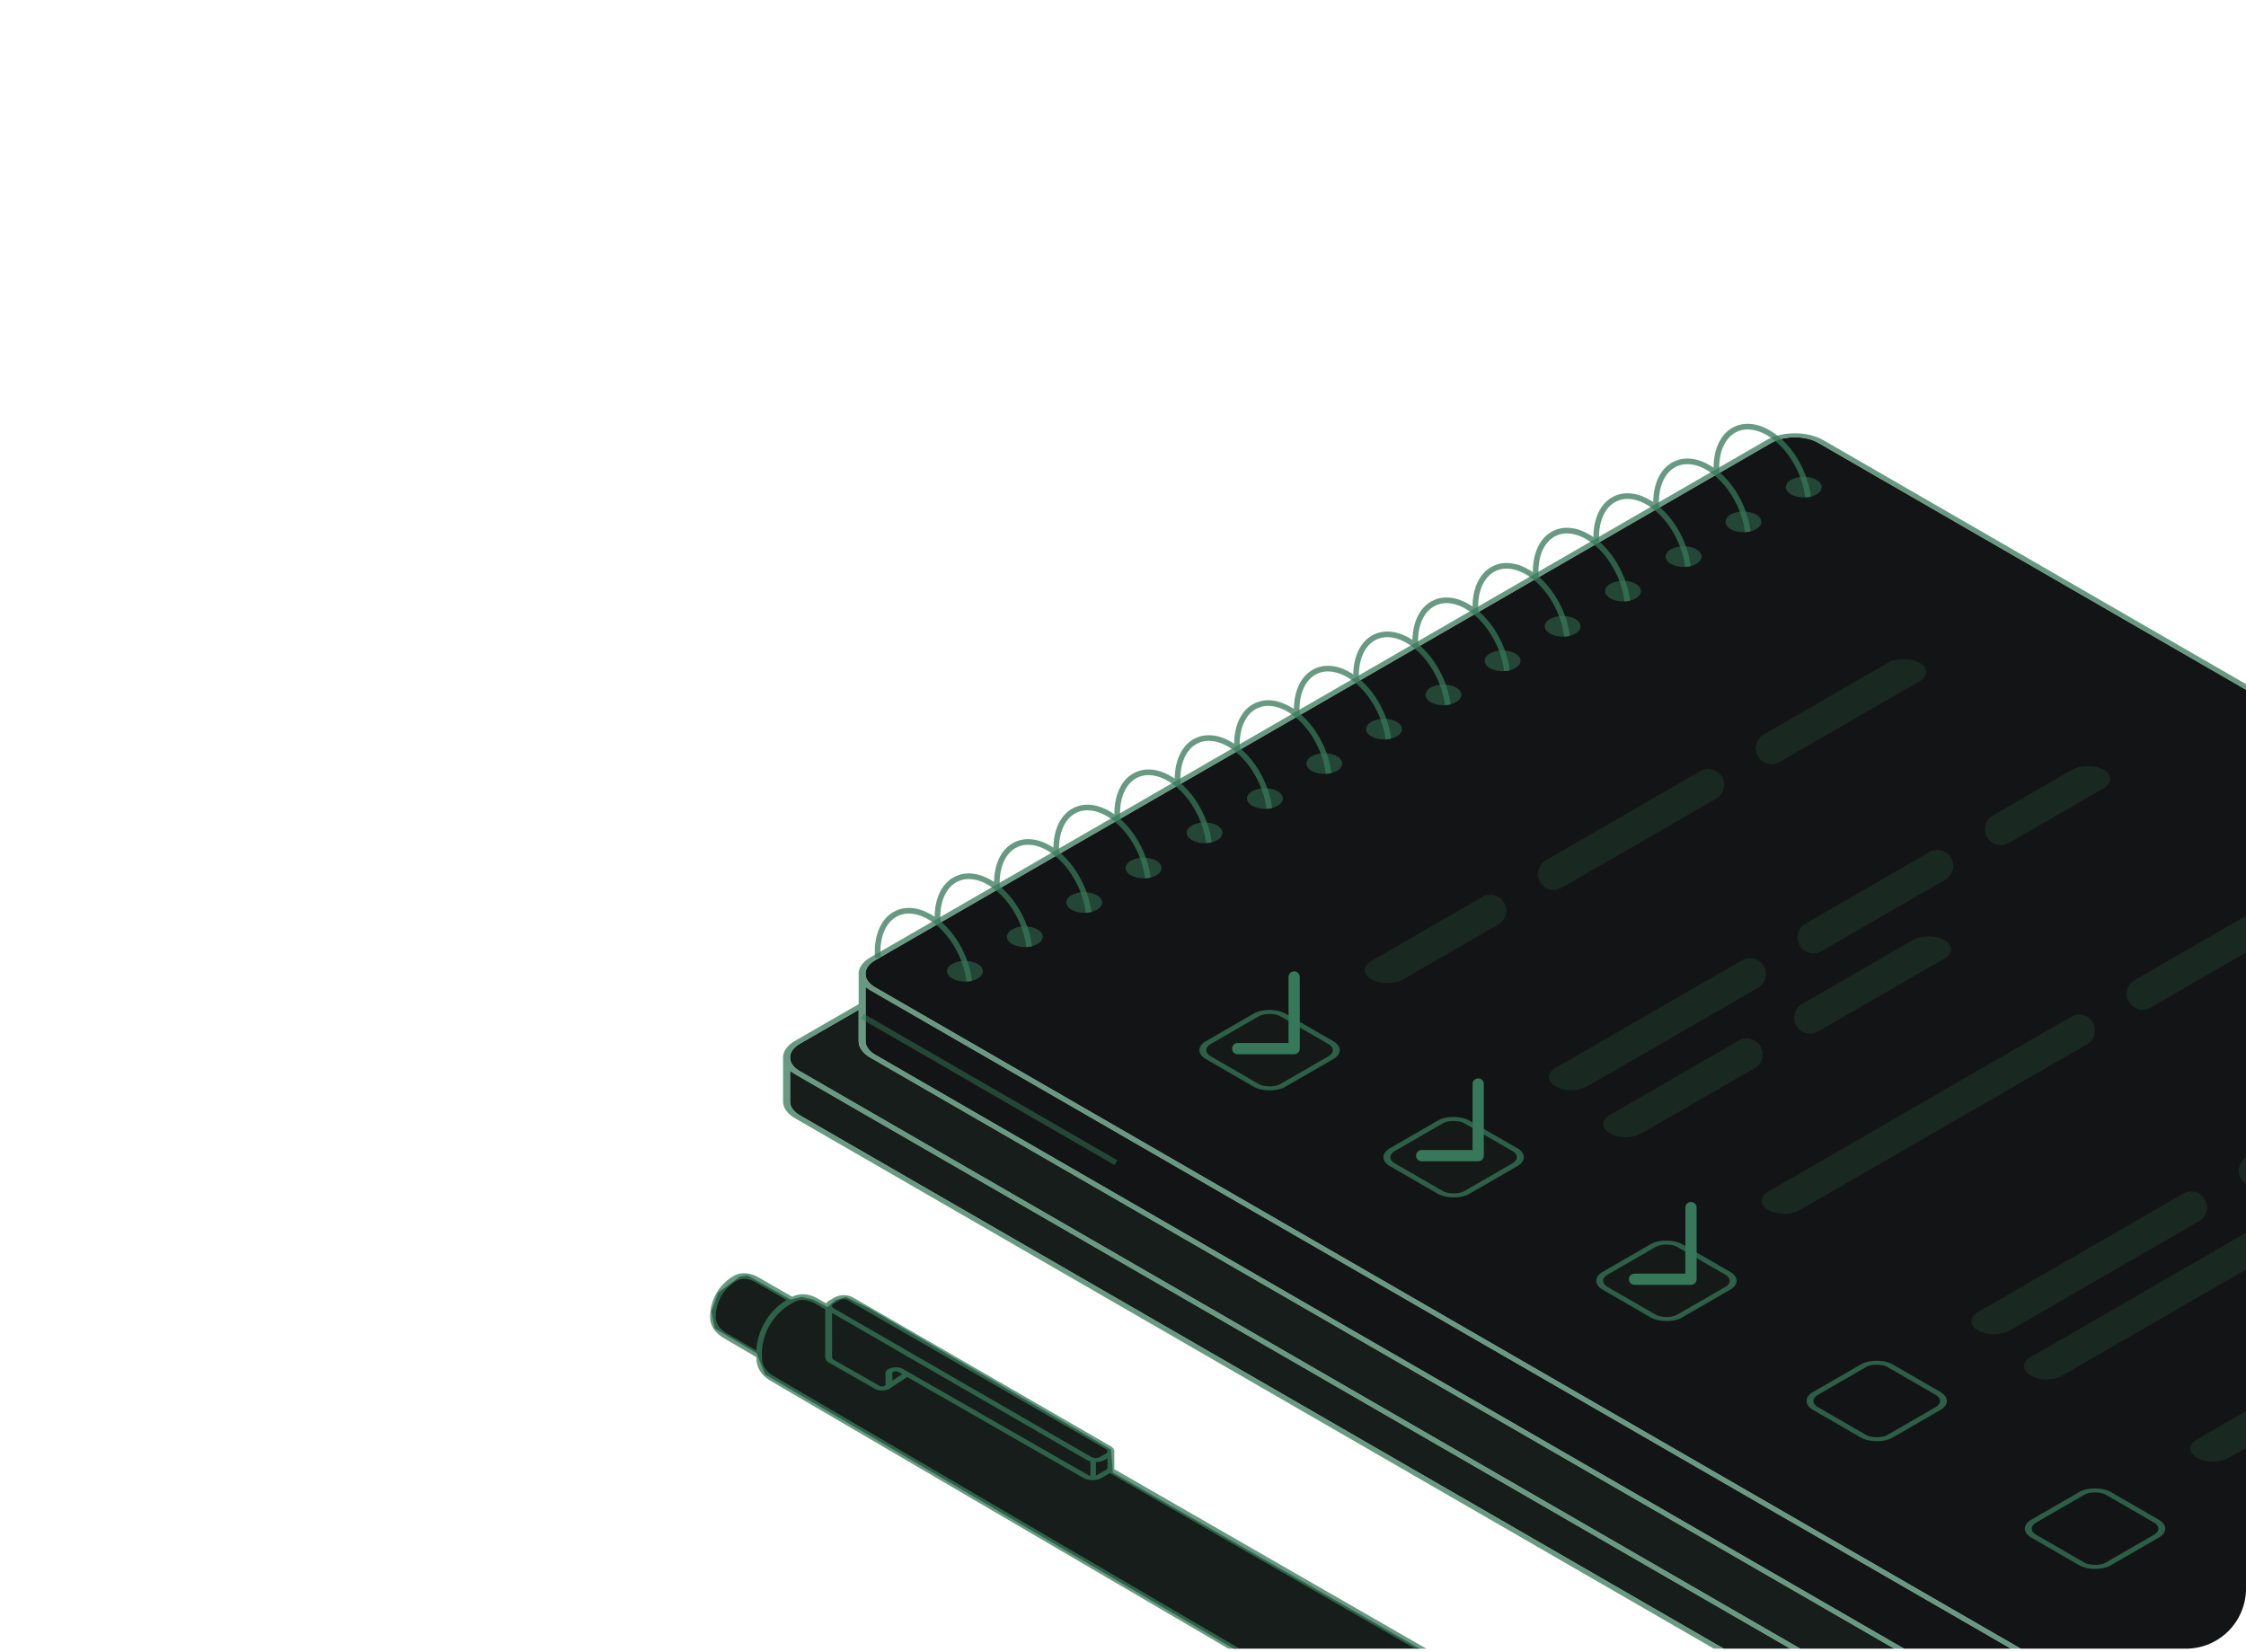 <svg width="299" height="220" viewBox="0 0 299 220" fill="none" xmlns="http://www.w3.org/2000/svg">
<g clip-path="url(#clip0_569_487)">
<path d="M115.865 131.838C115.625 131.699 115.412 131.55 115.227 131.393V138.626C115.227 139.306 115.695 139.958 116.527 140.438L292.865 242.238C294.598 243.239 297.41 243.239 299.143 242.238L418.8 173.16C419.632 172.68 420.1 172.028 420.1 171.348V164.545C419.913 164.704 419.698 164.855 419.454 164.996L300.167 233.86C298.074 235.068 294.682 235.068 292.589 233.86L115.865 131.838Z" fill="#131415"/>
<path d="M116.515 127.838C115.66 128.331 115.227 128.976 115.215 129.623H115.227V129.841C115.303 130.432 115.732 131.011 116.515 131.463L293.239 233.485C294.973 234.486 297.784 234.486 299.518 233.485L418.805 164.621C419.618 164.151 420.05 163.544 420.1 162.929V162.833H420.105C420.116 162.169 419.683 161.503 418.805 160.996L242.081 58.973C240.347 57.972 237.536 57.972 235.802 58.973L116.515 127.838Z" fill="#131415"/>
<path d="M106.49 138.957L114.309 134.447V138.625C114.309 139.446 114.873 140.232 115.878 140.813L292.215 242.612C294.308 243.82 297.701 243.82 299.793 242.612L419.45 173.535C420.454 172.955 421.019 172.168 421.019 171.347V170.443L427.3 174.102C429.039 175.115 429.032 176.749 427.285 177.758L300.492 250.956C298.739 251.968 295.897 251.968 294.144 250.956L106.489 142.622C105.646 142.136 105.208 141.503 105.176 140.866L105.176 140.75H105.175C105.192 140.1 105.631 139.453 106.49 138.957Z" fill="#161D1A"/>
<path d="M428.602 177.675C428.412 177.838 428.191 177.993 427.942 178.137L301.148 251.335C299.033 252.556 295.603 252.556 293.488 251.335L105.832 143.001C105.585 142.858 105.366 142.705 105.176 142.544L105.176 146.669C105.177 147.356 105.649 148.015 106.491 148.501L293.777 256.621C295.53 257.633 298.371 257.633 300.124 256.621L427.288 183.21C428.129 182.724 428.602 182.065 428.602 181.377V177.675Z" fill="#161D1A"/>
<path opacity="0.75" fill-rule="evenodd" clip-rule="evenodd" d="M114.309 129.859C114.209 129 114.728 128.12 115.866 127.463L235.153 58.598C237.246 57.39 240.639 57.39 242.731 58.598L419.455 160.621C420.56 161.259 421.081 162.106 421.02 162.941V169.682L427.96 173.725C428.996 174.329 429.519 175.116 429.529 175.904H429.531V181.378C429.531 182.208 428.961 183.003 427.945 183.589L300.781 257.001C298.666 258.222 295.236 258.222 293.121 257.001L105.835 148.881C104.819 148.295 104.248 147.499 104.248 146.67L104.248 140.874C104.21 140.046 104.739 139.21 105.834 138.579L114.309 133.69V129.859ZM115.228 131.394C115.413 131.55 115.626 131.699 115.866 131.838L292.59 233.86C294.683 235.068 298.075 235.068 300.168 233.86L419.455 164.996C419.699 164.855 419.914 164.704 420.101 164.546V171.348C420.101 172.028 419.633 172.68 418.801 173.16L299.144 242.238C297.41 243.239 294.599 243.239 292.865 242.238L116.528 140.438C115.695 139.958 115.228 139.306 115.228 138.626V131.394ZM115.216 129.623C115.227 128.976 115.661 128.331 116.516 127.838L235.803 58.973C237.537 57.972 240.348 57.972 242.082 58.973L418.805 160.996C419.683 161.503 420.117 162.169 420.106 162.833H420.101V162.929C420.051 163.544 419.619 164.151 418.805 164.621L299.518 233.485C297.785 234.486 294.973 234.486 293.24 233.485L116.516 131.463C115.733 131.011 115.303 130.432 115.228 129.841V129.623H115.216ZM114.309 134.448L106.491 138.958C105.631 139.454 105.193 140.1 105.175 140.75H105.177L105.177 140.867C105.209 141.504 105.646 142.136 106.489 142.623L294.145 250.956C295.898 251.968 298.739 251.968 300.492 250.956L427.285 177.759C429.033 176.75 429.039 175.116 427.3 174.103L421.02 170.444V171.348C421.02 172.168 420.455 172.955 419.45 173.535L299.794 242.613C297.701 243.821 294.308 243.821 292.216 242.613L115.878 140.813C114.874 140.233 114.309 139.446 114.309 138.626V134.448ZM427.942 178.138C428.192 177.993 428.412 177.839 428.603 177.676V181.378C428.603 182.065 428.13 182.724 427.288 183.21L300.124 256.622C298.372 257.634 295.53 257.634 293.777 256.622L106.491 148.502C105.65 148.016 105.177 147.357 105.177 146.67L105.177 142.544C105.366 142.706 105.585 142.859 105.833 143.002L293.488 251.335C295.604 252.557 299.033 252.557 301.149 251.335L427.942 178.138Z" fill="#367859"/>
<g opacity="0.5">
<path d="M241.812 63.881C242.742 64.419 242.742 65.29 241.812 65.827C240.881 66.364 239.373 66.364 238.442 65.827C237.512 65.29 237.512 64.419 238.442 63.881C239.373 63.344 240.881 63.344 241.812 63.881Z" fill="#367859"/>
<path d="M233.781 68.506C234.711 69.044 234.711 69.915 233.781 70.452C232.85 70.989 231.341 70.989 230.411 70.452C229.48 69.915 229.48 69.044 230.411 68.506C231.341 67.969 232.85 67.969 233.781 68.506Z" fill="#367859"/>
<path d="M225.812 73.131C226.742 73.669 226.742 74.54 225.812 75.077C224.881 75.614 223.373 75.614 222.442 75.077C221.512 74.54 221.512 73.669 222.442 73.131C223.373 72.594 224.881 72.594 225.812 73.131Z" fill="#367859"/>
<path d="M217.749 77.725C218.68 78.262 218.68 79.133 217.749 79.671C216.819 80.208 215.31 80.208 214.38 79.671C213.449 79.133 213.449 78.262 214.38 77.725C215.31 77.188 216.819 77.188 217.749 77.725Z" fill="#367859"/>
<path d="M209.718 82.413C210.649 82.95 210.649 83.821 209.718 84.358C208.788 84.895 207.279 84.895 206.348 84.358C205.418 83.821 205.418 82.95 206.348 82.413C207.279 81.876 208.788 81.876 209.718 82.413Z" fill="#367859"/>
<path d="M201.718 87.006C202.649 87.544 202.649 88.415 201.718 88.952C200.788 89.489 199.279 89.489 198.348 88.952C197.418 88.415 197.418 87.544 198.348 87.006C199.279 86.469 200.788 86.469 201.718 87.006Z" fill="#367859"/>
<path d="M193.843 91.538C194.774 92.075 194.774 92.946 193.843 93.483C192.913 94.02 191.404 94.02 190.473 93.483C189.543 92.946 189.543 92.075 190.473 91.538C191.404 91.001 192.913 91.001 193.843 91.538Z" fill="#367859"/>
<path d="M185.937 96.1C186.867 96.637 186.867 97.508 185.937 98.046C185.006 98.583 183.498 98.583 182.567 98.046C181.637 97.508 181.637 96.637 182.567 96.1C183.498 95.563 185.006 95.563 185.937 96.1Z" fill="#367859"/>
<path d="M177.985 100.686C178.915 101.223 178.915 102.094 177.985 102.631C177.054 103.168 175.545 103.168 174.615 102.631C173.684 102.094 173.684 101.223 174.615 100.686C175.545 100.148 177.054 100.148 177.985 100.686Z" fill="#367859"/>
<path d="M170.078 105.342C171.009 105.879 171.009 106.75 170.078 107.287C169.148 107.824 167.639 107.824 166.709 107.287C165.778 106.75 165.778 105.879 166.709 105.342C167.639 104.805 169.148 104.805 170.078 105.342Z" fill="#367859"/>
<path d="M162.047 109.904C162.978 110.442 162.978 111.313 162.047 111.85C161.117 112.387 159.608 112.387 158.677 111.85C157.747 111.313 157.747 110.442 158.677 109.904C159.608 109.367 161.117 109.367 162.047 109.904Z" fill="#367859"/>
<path d="M153.922 114.592C154.853 115.129 154.853 116 153.922 116.537C152.992 117.074 151.483 117.074 150.552 116.537C149.622 116 149.622 115.129 150.552 114.592C151.483 114.055 152.992 114.055 153.922 114.592Z" fill="#367859"/>
<path d="M146.022 119.179C146.952 119.716 146.952 120.587 146.022 121.125C145.091 121.662 143.583 121.662 142.652 121.125C141.721 120.587 141.721 119.716 142.652 119.179C143.583 118.642 145.091 118.642 146.022 119.179Z" fill="#367859"/>
<path d="M138.116 123.742C139.046 124.279 139.046 125.15 138.116 125.687C137.185 126.224 135.676 126.224 134.746 125.687C133.815 125.15 133.815 124.279 134.746 123.742C135.676 123.205 137.185 123.205 138.116 123.742Z" fill="#367859"/>
<path d="M130.147 128.336C131.077 128.873 131.077 129.744 130.147 130.281C129.216 130.818 127.708 130.818 126.777 130.281C125.846 129.744 125.846 128.873 126.777 128.336C127.708 127.798 129.216 127.798 130.147 128.336Z" fill="#367859"/>
</g>
<path opacity="0.75" d="M231.236 57.481C229.615 58.229 228.729 60.274 228.889 62.856C230.093 63.887 231.173 65.312 231.958 67.013C232.538 68.27 232.899 69.549 233.05 70.768L232.305 70.86C232.164 69.721 231.826 68.516 231.277 67.328C230.319 65.252 228.913 63.642 227.432 62.708C225.947 61.771 224.434 61.538 223.205 62.106C221.595 62.849 220.711 64.87 220.854 67.426C222.085 68.46 223.19 69.906 223.989 71.638C224.57 72.895 224.93 74.174 225.081 75.393L224.337 75.485C224.196 74.346 223.857 73.141 223.308 71.953C222.35 69.877 220.944 68.267 219.463 67.333C217.978 66.396 216.465 66.163 215.236 66.731C213.616 67.479 212.73 69.522 212.889 72.102C214.08 73.13 215.148 74.545 215.927 76.232C216.507 77.489 216.868 78.767 217.018 79.987L216.274 80.079C216.133 78.939 215.795 77.735 215.246 76.546C214.288 74.471 212.882 72.861 211.4 71.927C209.916 70.99 208.403 70.757 207.174 71.324C205.538 72.079 204.652 74.153 204.831 76.766C206.033 77.796 207.111 79.22 207.896 80.919C208.476 82.176 208.836 83.455 208.987 84.674L208.243 84.766C208.102 83.627 207.764 82.423 207.215 81.234C206.257 79.159 204.85 77.548 203.369 76.614C201.884 75.678 200.371 75.444 199.142 76.012C197.534 76.755 196.65 78.773 196.792 81.327C198.01 82.359 199.103 83.795 199.896 85.513C200.476 86.77 200.836 88.049 200.987 89.268L200.243 89.36C200.102 88.221 199.764 87.016 199.215 85.828C198.257 83.752 196.85 82.142 195.369 81.208C193.884 80.271 192.371 80.038 191.142 80.606C189.57 81.331 188.69 83.276 188.784 85.747C190.055 86.787 191.199 88.264 192.021 90.044C192.601 91.301 192.961 92.58 193.112 93.799L192.368 93.891C192.227 92.752 191.889 91.548 191.34 90.359C190.515 88.574 189.359 87.132 188.109 86.169L188.057 86.174L188.053 86.127C187.869 85.987 187.682 85.858 187.494 85.739C186.009 84.803 184.496 84.569 183.267 85.137C181.683 85.868 180.801 87.838 180.911 90.337C182.169 91.375 183.3 92.843 184.114 94.607C184.695 95.864 185.055 97.142 185.206 98.362L184.462 98.454C184.321 97.314 183.982 96.11 183.433 94.921C182.475 92.846 181.069 91.236 179.588 90.302C178.103 89.365 176.59 89.132 175.361 89.699C173.763 90.437 172.88 92.434 173.008 94.963C174.246 95.999 175.358 97.451 176.162 99.192C176.742 100.449 177.103 101.728 177.254 102.947L176.509 103.039C176.368 101.9 176.03 100.696 175.481 99.507C174.523 97.432 173.117 95.821 171.636 94.887C170.151 93.951 168.638 93.717 167.409 94.285C165.804 95.026 164.92 97.037 165.057 99.583C166.313 100.621 167.442 102.086 168.256 103.849C168.836 105.105 169.197 106.384 169.347 107.603L168.603 107.695C168.462 106.556 168.124 105.352 167.575 104.163C166.617 102.088 165.211 100.477 163.73 99.543C162.245 98.607 160.732 98.374 159.503 98.941C157.895 99.683 157.011 101.7 157.152 104.251C158.357 105.282 159.438 106.708 160.225 108.411C160.805 109.668 161.165 110.947 161.316 112.166L160.572 112.258C160.431 111.119 160.093 109.914 159.544 108.725C158.586 106.65 157.179 105.04 155.698 104.106C154.214 103.169 152.7 102.936 151.471 103.504C149.822 104.265 148.934 106.369 149.134 109.015L149.117 109.016C150.286 110.04 151.333 111.438 152.1 113.099C152.68 114.355 153.04 115.634 153.191 116.853L152.447 116.945C152.306 115.806 151.968 114.602 151.419 113.413C150.461 111.338 149.054 109.727 147.573 108.793C146.089 107.857 144.575 107.624 143.346 108.191C141.757 108.925 140.875 110.903 140.991 113.412C142.251 114.451 143.384 115.919 144.199 117.686C144.779 118.943 145.14 120.222 145.291 121.441L144.546 121.533C144.406 120.394 144.067 119.189 143.518 118C142.56 115.925 141.154 114.315 139.673 113.381C138.188 112.444 136.675 112.211 135.446 112.778C133.861 113.51 132.98 115.48 133.09 117.979C134.347 119.017 135.478 120.484 136.293 122.248C136.873 123.505 137.234 124.784 137.385 126.003L136.64 126.095C136.499 124.956 136.161 123.752 135.612 122.563C134.654 120.488 133.248 118.877 131.767 117.943C130.282 117.007 128.769 116.773 127.54 117.341C125.937 118.081 125.053 120.088 125.188 122.628C126.419 123.663 127.524 125.109 128.324 126.842C128.904 128.099 129.265 129.378 129.416 130.597L128.671 130.689C128.531 129.55 128.192 128.346 127.643 127.157C126.685 125.082 125.279 123.471 123.798 122.537C122.313 121.601 120.8 121.367 119.571 121.935C117.921 122.696 117.034 124.8 117.233 127.446L116.485 127.503C116.275 124.719 117.191 122.207 119.257 121.254C120.793 120.544 122.581 120.883 124.198 121.903C124.274 121.951 124.35 122 124.425 122.051C124.447 119.62 125.374 117.515 127.225 116.66C128.762 115.951 130.55 116.289 132.167 117.309C132.222 117.344 132.277 117.379 132.332 117.416C132.372 115.016 133.299 112.944 135.132 112.097C136.668 111.388 138.456 111.727 140.073 112.746C140.126 112.78 140.179 112.814 140.232 112.849C140.267 110.44 141.194 108.359 143.032 107.51C144.568 106.801 146.356 107.139 147.973 108.159C148.102 108.24 148.23 108.326 148.357 108.416C148.328 105.9 149.255 103.701 151.157 102.823C152.693 102.113 154.481 102.452 156.098 103.471C156.195 103.533 156.292 103.596 156.388 103.663C156.407 101.227 157.334 99.116 159.188 98.26C160.725 97.551 162.513 97.889 164.13 98.909C164.185 98.944 164.239 98.979 164.294 99.015C164.311 96.576 165.238 94.461 167.095 93.604C168.631 92.894 170.419 93.233 172.036 94.253C172.106 94.297 172.177 94.343 172.247 94.39C172.273 91.967 173.201 89.871 175.047 89.018C176.583 88.309 178.371 88.647 179.988 89.667C180.043 89.702 180.099 89.738 180.154 89.774C180.193 87.374 181.12 85.302 182.953 84.456C184.489 83.747 186.277 84.085 187.894 85.105C187.94 85.133 187.985 85.162 188.03 85.192C188.081 82.814 189.008 80.765 190.828 79.925C192.364 79.215 194.152 79.554 195.769 80.573C195.856 80.628 195.942 80.685 196.028 80.743C196.044 78.303 196.972 76.188 198.828 75.331C200.364 74.622 202.152 74.96 203.769 75.98C203.866 76.041 203.963 76.105 204.059 76.171C204.046 73.683 204.974 71.514 206.859 70.643C208.395 69.934 210.184 70.272 211.801 71.292C211.908 71.36 212.015 71.431 212.121 71.505C212.127 69.047 213.054 66.912 214.922 66.05C216.458 65.34 218.246 65.679 219.863 66.698C219.939 66.746 220.015 66.796 220.09 66.847C220.104 64.403 221.032 62.283 222.89 61.425C224.427 60.715 226.215 61.054 227.832 62.074C227.929 62.135 228.025 62.198 228.121 62.264C228.125 59.803 229.052 57.663 230.922 56.8C232.458 56.09 234.246 56.429 235.863 57.449C237.484 58.471 238.98 60.201 239.989 62.388C240.57 63.645 240.93 64.924 241.081 66.143L240.337 66.235C240.196 65.096 239.857 63.892 239.308 62.703C238.35 60.627 236.944 59.017 235.463 58.083C233.978 57.146 232.465 56.913 231.236 57.481Z" fill="#367859"/>
<path opacity="0.5" d="M114.791 135.3L148.562 154.796" stroke="#367859" stroke-width="0.75"/>
<rect opacity="0.75" width="11.431" height="11.431" rx="2" transform="matrix(0.866 -0.5 0.866 0.5 159.113 139.816)" fill="#161D1A" stroke="#367859" stroke-width="0.75"/>
<rect opacity="0.75" width="11.431" height="11.431" rx="2" transform="matrix(0.866 -0.5 0.866 0.5 239.943 186.522)" stroke="#367859" stroke-width="0.75"/>
<rect opacity="0.75" width="11.431" height="11.431" rx="2" transform="matrix(0.866 -0.5 0.866 0.5 211.943 170.522)" fill="#161D1A" stroke="#367859" stroke-width="0.75"/>
<rect opacity="0.75" width="11.431" height="11.431" rx="2" transform="matrix(0.866 -0.5 0.866 0.5 183.613 154.066)" fill="#161D1A" stroke="#367859" stroke-width="0.75"/>
<rect opacity="0.75" width="11.431" height="11.431" rx="2" transform="matrix(0.866 -0.5 0.866 0.5 269.006 203.522)" stroke="#367859" stroke-width="0.75"/>
<path d="M172.284 130.07L172.284 139.612H164.771M196.784 144.32V153.862H189.271M225.114 160.776V170.318H217.601" stroke="#367859" stroke-width="1.5" stroke-linecap="round" stroke-linejoin="round"/>
<g opacity="0.6">
<path d="M270.312 183.137C269.141 182.46 269.141 181.364 270.312 180.687L316.433 154.062C317.604 153.386 319.504 153.386 320.675 154.062C321.847 154.738 321.847 155.835 320.675 156.511L274.555 183.137C273.383 183.813 271.484 183.813 270.312 183.137Z" fill="#1C362A"/>
<path d="M182.562 130.387C181.391 129.71 181.391 128.614 182.562 127.937L197.34 119.406C197.997 119.027 198.805 119.027 199.462 119.406C200.876 120.222 200.876 122.263 199.462 123.08L186.805 130.387C185.633 131.063 183.734 131.063 182.562 130.387Z" fill="#1C362A"/>
<path d="M207.91 118.202C207.254 118.581 206.446 118.581 205.789 118.202C204.375 117.386 204.375 115.345 205.789 114.528L226.347 102.66C227.004 102.281 227.812 102.281 228.469 102.66C229.883 103.476 229.883 105.518 228.469 106.334L207.91 118.202Z" fill="#1C362A"/>
<path d="M234.796 101.457C235.453 101.835 236.261 101.835 236.917 101.457L255.561 90.694C256.732 90.017 256.732 88.921 255.561 88.245C254.389 87.568 252.49 87.568 251.318 88.245L234.796 97.782C233.382 98.599 233.382 100.64 234.796 101.457Z" fill="#1C362A"/>
<path d="M207.062 144.637C205.891 143.96 205.891 142.864 207.062 142.187L231.91 127.843C232.566 127.464 233.375 127.464 234.031 127.843C235.445 128.659 235.445 130.7 234.031 131.517L211.305 144.637C210.133 145.313 208.234 145.313 207.062 144.637Z" fill="#1C362A"/>
<path d="M242.48 126.639C241.824 127.018 241.015 127.018 240.359 126.639C238.945 125.823 238.945 123.782 240.359 122.965L256.852 113.444C257.508 113.065 258.317 113.065 258.973 113.444C260.387 114.26 260.387 116.301 258.973 117.118L242.48 126.639Z" fill="#1C362A"/>
<path d="M265.301 112.24C265.957 112.619 266.766 112.619 267.422 112.24L280.061 104.944C281.232 104.267 281.232 103.171 280.061 102.495C278.889 101.818 276.99 101.818 275.818 102.495L265.301 108.566C263.887 109.382 263.887 111.424 265.301 112.24Z" fill="#1C362A"/>
<path d="M214.312 148.437C213.141 149.114 213.141 150.21 214.312 150.887C215.484 151.563 217.383 151.563 218.555 150.887L233.587 142.209C235.001 141.393 235.001 139.351 233.587 138.535C232.93 138.156 232.122 138.156 231.465 138.535L214.312 148.437Z" fill="#1C362A"/>
<path d="M239.914 133.657C238.5 134.474 238.5 136.515 239.914 137.331C240.571 137.71 241.379 137.71 242.035 137.331L258.861 127.618C260.032 126.942 260.032 125.845 258.861 125.169C257.689 124.493 255.79 124.493 254.618 125.169L239.914 133.657Z" fill="#1C362A"/>
<path d="M235.392 158.644C234.221 159.32 234.221 160.416 235.392 161.093C236.564 161.769 238.463 161.769 239.635 161.093L277.846 139.034C279.26 138.217 279.26 136.176 277.846 135.36C277.189 134.981 276.381 134.981 275.725 135.36L235.392 158.644Z" fill="#1C362A"/>
<path d="M284.174 130.482C282.759 131.299 282.759 133.34 284.174 134.156C284.83 134.535 285.638 134.535 286.295 134.156L308.391 121.4C309.562 120.724 309.562 119.627 308.391 118.951C307.219 118.275 305.32 118.275 304.148 118.951L284.174 130.482Z" fill="#1C362A"/>
<path d="M263.312 174.687C262.141 175.364 262.141 176.46 263.312 177.137C264.484 177.813 266.383 177.813 267.555 177.137L292.763 162.584C294.177 161.768 294.177 159.726 292.763 158.91C292.107 158.531 291.298 158.531 290.642 158.91L263.312 174.687Z" fill="#1C362A"/>
<path d="M299.091 154.032C297.677 154.849 297.677 156.89 299.091 157.706C299.747 158.085 300.556 158.085 301.212 157.706L336.311 137.444C337.482 136.768 337.482 135.671 336.311 134.995C335.139 134.318 333.24 134.318 332.068 134.995L299.091 154.032Z" fill="#1C362A"/>
<path d="M292.455 191.644C291.283 192.32 291.283 193.416 292.455 194.093C293.626 194.769 295.526 194.769 296.697 194.093L328.205 175.904C329.619 175.087 329.619 173.046 328.205 172.229C327.549 171.851 326.74 171.851 326.084 172.229L292.455 191.644Z" fill="#1C362A"/>
<path d="M334.533 167.352C333.119 168.168 333.119 170.21 334.533 171.026C335.189 171.405 335.998 171.405 336.654 171.026L365.453 154.4C366.625 153.724 366.625 152.627 365.453 151.951C364.282 151.275 362.382 151.275 361.211 151.951L334.533 167.352Z" fill="#1C362A"/>
</g>
<path d="M99.5 169.801L98.5 169.957L95.594 172.113L94.719 174.645L95.156 176.863L100.75 180.176L101.031 180.957L101.844 182.988L200.656 240.832L215.906 243.145L217.125 242.926L217.281 241.676L207.031 229.863L148.156 196.051L147.906 192.988L115.562 174.113L112.594 172.676L111.25 173.082L110.156 174.02L108.188 172.988L106.719 172.676L105.219 173.02L99.5 169.801Z" fill="#161D1A"/>
<path opacity="0.75" fill-rule="evenodd" clip-rule="evenodd" d="M100.969 170.063L105.466 172.651C105.512 172.629 105.558 172.607 105.605 172.585C106.681 172.087 107.885 172.32 108.843 172.871L109.96 173.514C110.042 173.393 110.168 173.279 110.338 173.181L111.139 172.719C111.796 172.339 112.863 172.339 113.52 172.719L147.851 192.538C148.22 192.751 148.382 193.038 148.337 193.317H148.344V195.395C148.344 195.458 148.333 195.521 148.312 195.582L207.286 229.515C207.423 229.593 207.545 229.695 207.647 229.814L217.43 241.281C218.255 242.247 217.44 243.719 216.184 243.534L200.98 241.294C200.806 241.269 200.638 241.21 200.486 241.121L102.563 183.828C101.633 183.284 100.847 182.387 100.721 181.238C100.701 181.052 100.687 180.866 100.679 180.679L96.328 178.134C95.405 177.594 94.583 176.686 94.541 175.507C94.501 174.377 94.768 173.222 95.374 172.171C95.957 171.162 96.779 170.377 97.728 169.846C98.785 169.255 100.018 169.516 100.969 170.063ZM147.765 196.132L146.635 196.784C145.979 197.163 144.916 197.164 144.258 196.787L120.775 183.336L118.608 184.757C118.172 185.158 117.141 185.283 116.468 184.9L110.354 181.416C110.033 181.233 109.853 180.984 109.853 180.724L109.853 174.318L108.469 173.521C107.647 173.049 106.707 172.901 105.92 173.266C104.518 173.915 103.295 174.988 102.463 176.429C101.604 177.917 101.293 179.57 101.467 181.156C101.559 181.997 102.145 182.714 102.942 183.181L200.267 240.124C199.841 238.026 200.149 235.769 201.304 233.77C202.436 231.81 204.187 230.43 206.167 229.736L147.765 196.132ZM117.874 184.416L117.861 184.424L117.867 184.428C117.758 184.597 117.362 184.664 117.114 184.522L110.999 181.039C110.854 180.955 110.772 180.842 110.772 180.724L110.771 174.806L144.669 194.375C144.814 194.459 144.979 194.524 145.155 194.571V196.506C145.064 196.485 144.979 196.453 144.905 196.41L120.221 182.271C119.347 181.77 117.862 182.132 117.873 182.843L117.896 184.331C117.896 184.361 117.888 184.39 117.874 184.416ZM118.806 183.804L120.106 182.952L119.574 182.647C119.283 182.48 118.788 182.601 118.791 182.838L118.806 183.804ZM110.771 173.931L110.771 173.879H110.764C110.759 173.762 110.833 173.645 110.988 173.556L111.788 173.094C112.087 172.921 112.572 172.921 112.871 173.094L147.201 192.913C147.5 193.085 147.5 193.365 147.201 193.538L146.401 194C146.102 194.172 145.617 194.172 145.318 194L110.988 174.181C110.866 174.11 110.794 174.022 110.771 173.931ZM145.986 196.409C145.96 196.424 145.933 196.437 145.905 196.45V194.659C146.321 194.653 146.733 194.558 147.051 194.375L147.425 194.159L147.425 195.395C147.425 195.512 147.344 195.625 147.201 195.708L145.986 196.409ZM207.032 230.254C204.964 230.805 203.108 232.145 201.953 234.145C200.786 236.167 200.561 238.475 201.143 240.56L216.293 242.792C216.864 242.876 217.234 242.207 216.86 241.768L207.076 230.301C207.062 230.285 207.047 230.269 207.032 230.254ZM100.594 170.713L104.697 173.074C103.542 173.791 102.541 174.795 101.813 176.054C101.127 177.243 100.759 178.53 100.685 179.814L96.707 177.486C95.902 177.015 95.32 176.302 95.29 175.481C95.255 174.487 95.49 173.472 96.024 172.546C96.537 171.658 97.26 170.967 98.094 170.501C98.83 170.089 99.765 170.236 100.594 170.713Z" fill="#367859"/>
</g>
<defs>
<clipPath id="clip0_569_487">
<rect y="0.5" width="299" height="219" rx="8" fill="white"/>
</clipPath>
</defs>
</svg>
